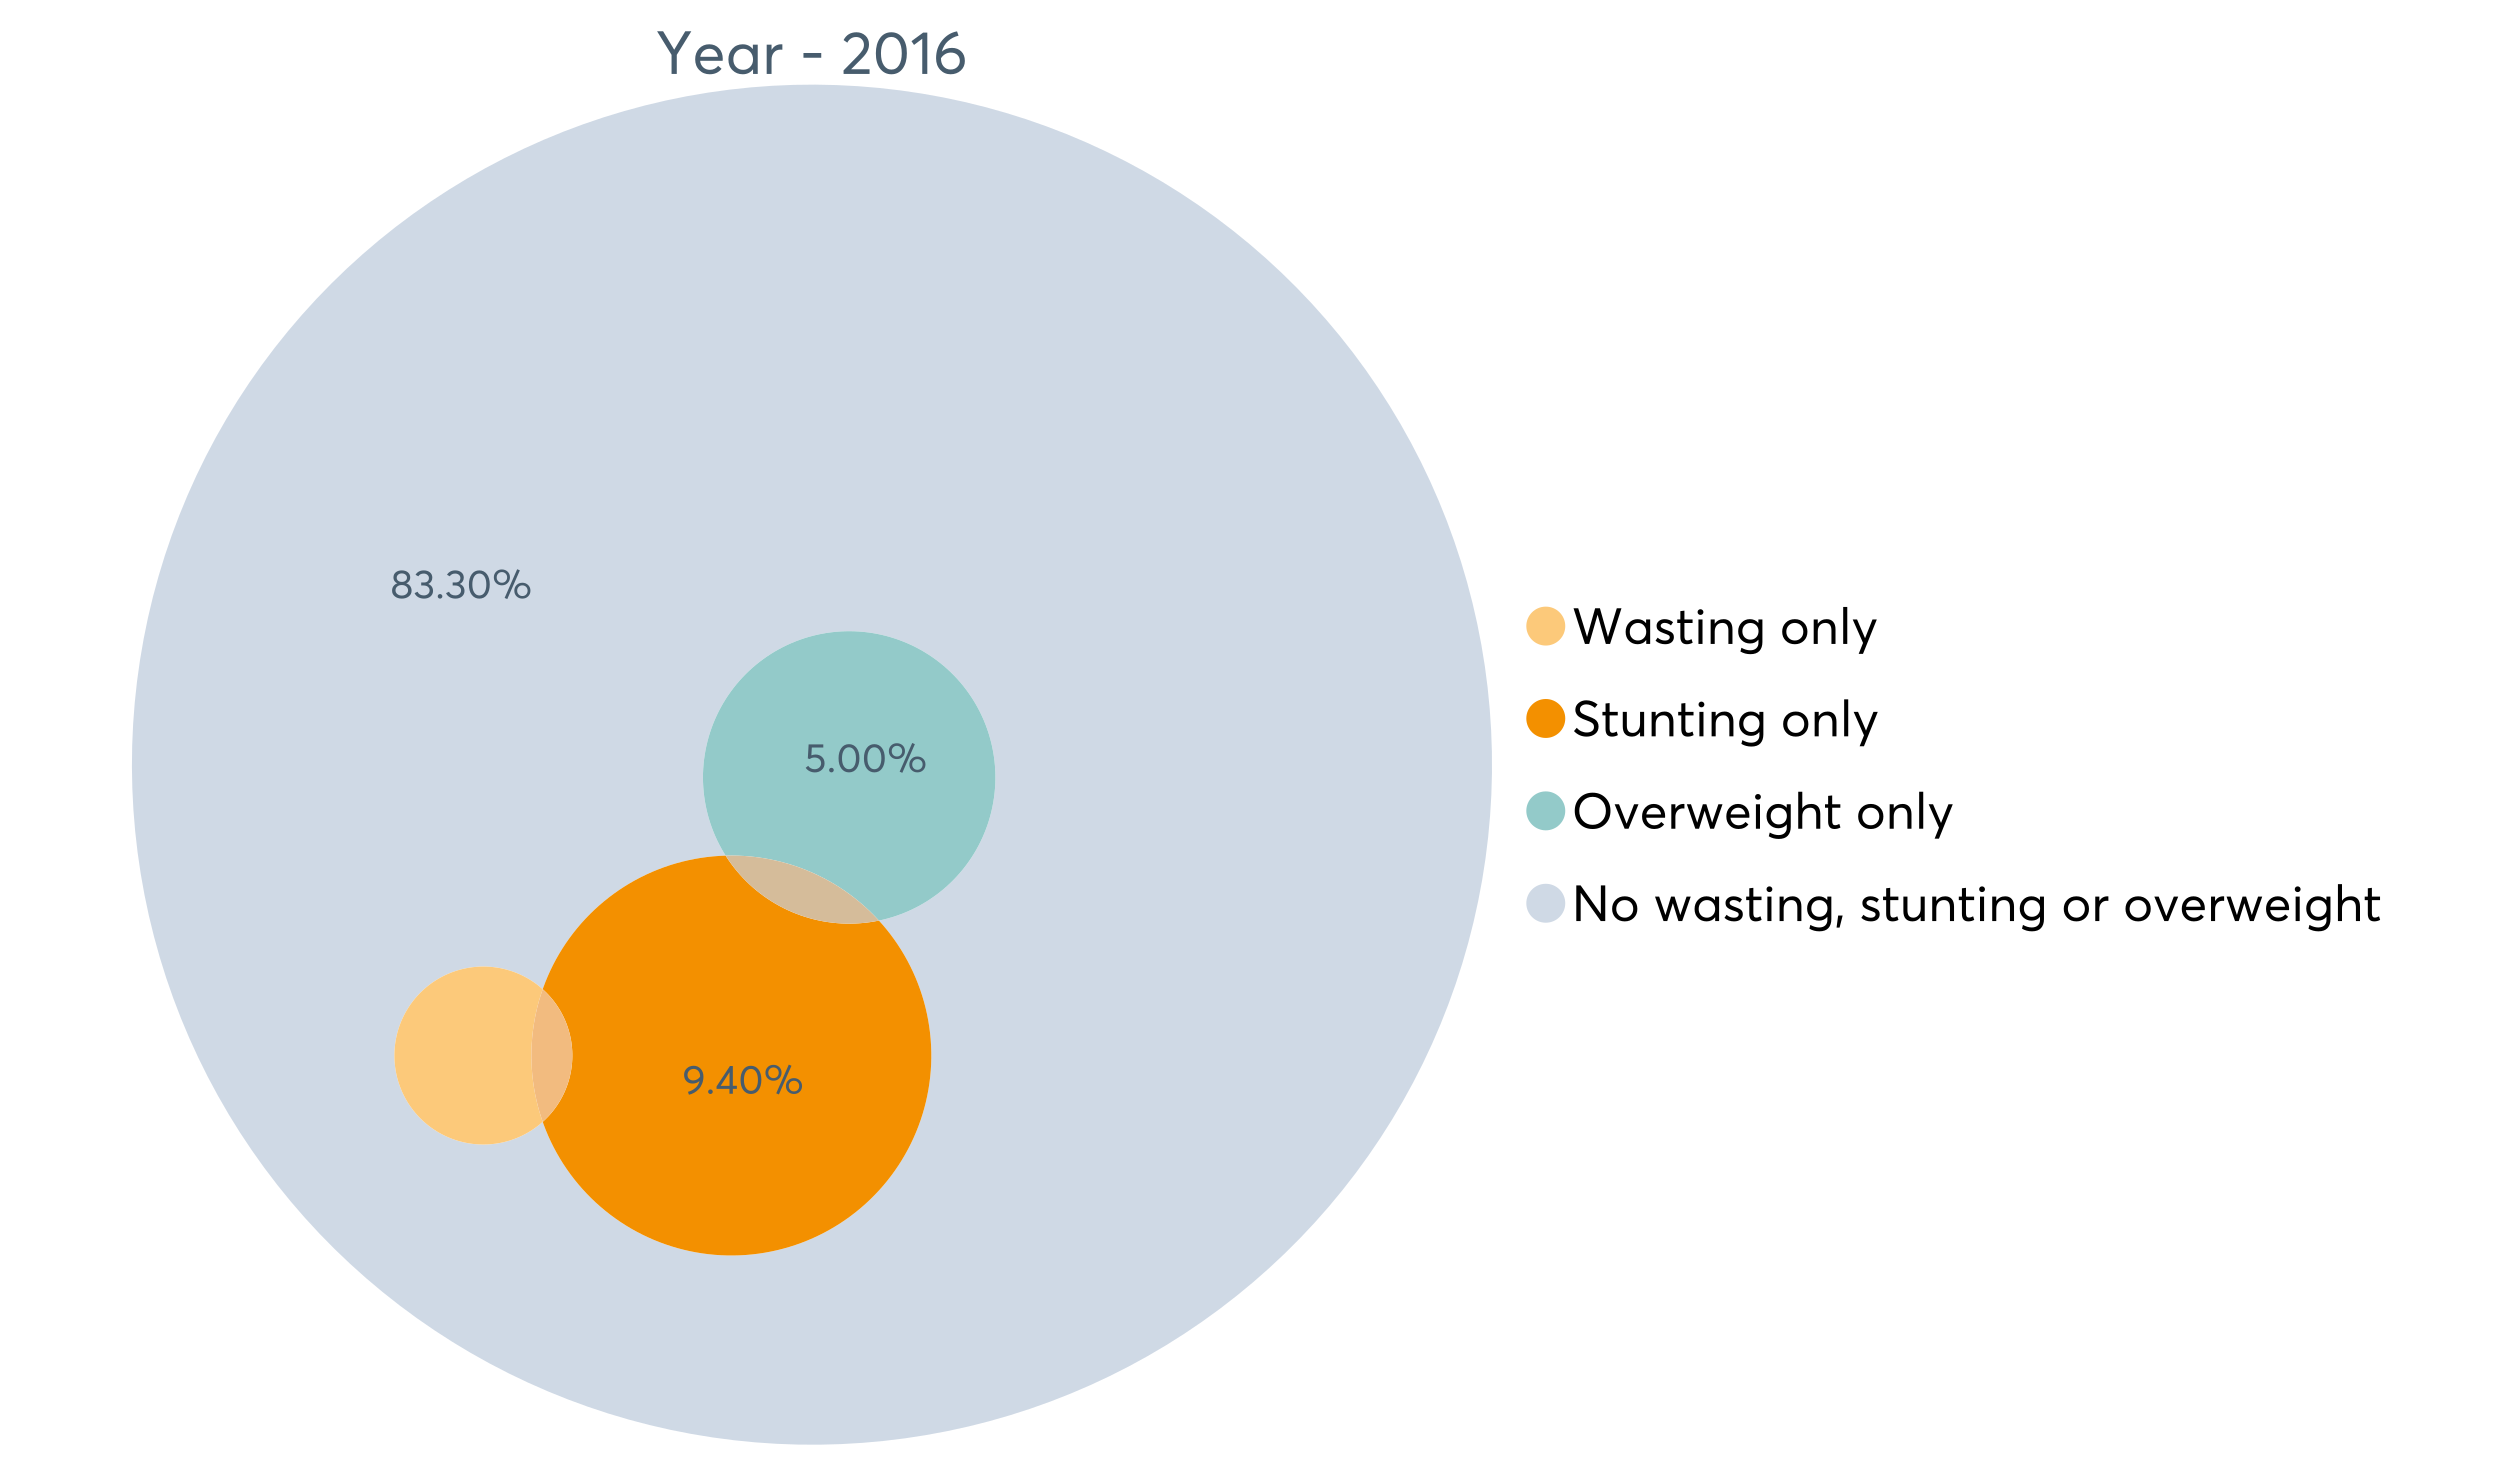 <?xml version="1.0" encoding="UTF-8"?>
<svg xmlns="http://www.w3.org/2000/svg" xmlns:xlink="http://www.w3.org/1999/xlink" width="1234.286pt" height="720pt" viewBox="0 0 1234.286 720" version="1.1">
<defs>
<g>
<symbol overflow="visible" id="glyph0-0">
<path style="stroke:none;" d="M 14.418 -21.062 L 17.414 -21.062 L 10.234 -9.406 L 10.234 0 L 7.652 0 L 7.652 -9.406 L 0.504 -21.062 L 3.473 -21.062 L 8.93 -11.984 L 8.988 -11.984 Z M 14.418 -21.062 "/>
</symbol>
<symbol overflow="visible" id="glyph0-1">
<path style="stroke:none;" d="M 15.012 -7.445 C 15.012 -7.285 15 -7.078 14.98 -6.824 L 14.953 -6.469 L 3.828 -6.469 C 3.98 -5.121 4.5 -4.039 5.383 -3.23 C 6.262 -2.418 7.355 -2.016 8.664 -2.016 C 10.34 -2.016 11.695 -2.668 12.727 -3.977 L 14.418 -2.523 C 13.012 -0.723 11.062 0.176 8.574 0.18 C 6.492 0.176 4.777 -0.508 3.426 -1.883 C 2.07 -3.254 1.395 -5.031 1.395 -7.211 C 1.395 -9.363 2.051 -11.137 3.367 -12.531 C 4.68 -13.926 6.328 -14.625 8.309 -14.625 C 10.305 -14.625 11.918 -13.949 13.156 -12.605 C 14.391 -11.258 15.012 -9.539 15.012 -7.445 Z M 11.242 -11.332 C 10.508 -12.043 9.566 -12.398 8.422 -12.402 C 7.273 -12.398 6.293 -12.047 5.473 -11.348 C 4.652 -10.641 4.133 -9.676 3.914 -8.453 L 12.637 -8.453 C 12.438 -9.66 11.973 -10.621 11.242 -11.332 Z M 11.242 -11.332 "/>
</symbol>
<symbol overflow="visible" id="glyph0-2">
<path style="stroke:none;" d="M 13.5 -14.449 L 15.902 -14.449 L 15.902 0 L 13.586 0 L 13.586 -2.285 L 13.559 -2.285 C 12.332 -0.645 10.648 0.176 8.516 0.18 C 6.473 0.176 4.781 -0.492 3.441 -1.836 C 2.094 -3.18 1.422 -4.941 1.426 -7.121 C 1.422 -9.254 2.09 -11.039 3.426 -12.473 C 4.758 -13.906 6.445 -14.625 8.484 -14.625 C 10.539 -14.625 12.199 -13.844 13.469 -12.281 L 13.5 -12.281 Z M 8.723 -2.016 C 10.062 -2.016 11.207 -2.492 12.16 -3.453 C 13.105 -4.41 13.582 -5.633 13.586 -7.117 C 13.582 -8.598 13.121 -9.848 12.207 -10.871 C 11.285 -11.887 10.133 -12.398 8.75 -12.402 C 7.363 -12.398 6.203 -11.91 5.266 -10.934 C 4.324 -9.953 3.855 -8.68 3.855 -7.121 C 3.855 -5.633 4.305 -4.41 5.203 -3.453 C 6.102 -2.492 7.273 -2.016 8.723 -2.016 Z M 8.723 -2.016 "/>
</symbol>
<symbol overflow="visible" id="glyph0-3">
<path style="stroke:none;" d="M 9.434 -14.625 C 9.73 -14.625 9.926 -14.613 10.027 -14.598 L 10.027 -11.926 C 9.59 -11.961 9.273 -11.98 9.078 -11.984 C 7.73 -11.98 6.664 -11.516 5.875 -10.59 C 5.082 -9.656 4.688 -8.453 4.688 -6.973 L 4.688 0 L 2.285 0 L 2.285 -14.449 L 4.688 -14.449 L 4.688 -11.895 L 4.719 -11.895 C 5.84 -13.715 7.414 -14.625 9.434 -14.625 Z M 9.434 -14.625 "/>
</symbol>
<symbol overflow="visible" id="glyph0-4">
<path style="stroke:none;" d=""/>
</symbol>
<symbol overflow="visible" id="glyph0-5">
<path style="stroke:none;" d="M 1.691 -7.98 L 1.691 -10.324 L 10.473 -10.324 L 10.473 -7.98 Z M 1.691 -7.98 "/>
</symbol>
<symbol overflow="visible" id="glyph0-6">
<path style="stroke:none;" d="M 4.953 -2.285 L 14.004 -2.285 L 14.004 0 L 1.188 0 L 1.156 -1.719 L 8.129 -8.84 C 9.152 -9.906 9.93 -10.855 10.457 -11.688 C 10.977 -12.516 11.238 -13.387 11.242 -14.301 C 11.238 -15.426 10.883 -16.359 10.176 -17.102 C 9.461 -17.84 8.543 -18.211 7.418 -18.215 C 5.457 -18.211 3.992 -17.281 3.027 -15.426 L 1.188 -16.703 C 2.488 -19.27 4.613 -20.555 7.566 -20.559 C 9.262 -20.555 10.715 -20.012 11.926 -18.926 C 13.129 -17.84 13.734 -16.387 13.734 -14.566 C 13.734 -13.398 13.465 -12.281 12.934 -11.215 C 12.395 -10.145 11.508 -8.977 10.266 -7.715 L 4.953 -2.344 Z M 4.953 -2.285 "/>
</symbol>
<symbol overflow="visible" id="glyph0-7">
<path style="stroke:none;" d="M 9.316 0.18 C 7.039 0.176 5.191 -0.734 3.781 -2.562 C 2.363 -4.391 1.656 -6.93 1.66 -10.176 C 1.656 -13.258 2.34 -15.758 3.707 -17.68 C 5.07 -19.594 6.941 -20.555 9.316 -20.559 C 11.59 -20.555 13.434 -19.641 14.848 -17.812 C 16.262 -15.984 16.969 -13.438 16.969 -10.176 C 16.969 -7.086 16.289 -4.59 14.938 -2.684 C 13.578 -0.777 11.707 0.176 9.316 0.18 Z M 9.316 -2.137 C 10.934 -2.133 12.191 -2.855 13.098 -4.301 C 13.996 -5.746 14.449 -7.703 14.449 -10.176 C 14.449 -12.727 13.977 -14.711 13.039 -16.125 C 12.094 -17.539 10.855 -18.246 9.316 -18.246 C 7.715 -18.246 6.457 -17.516 5.547 -16.062 C 4.637 -14.605 4.184 -12.645 4.184 -10.176 C 4.184 -7.641 4.652 -5.668 5.59 -4.258 C 6.527 -2.84 7.77 -2.133 9.316 -2.137 Z M 9.316 -2.137 "/>
</symbol>
<symbol overflow="visible" id="glyph0-8">
<path style="stroke:none;" d="M 5.934 0 L 5.934 -17.355 L 1.867 -14.301 L 0.621 -16.168 L 6.348 -20.383 L 8.426 -20.383 L 8.426 0 Z M 5.934 0 "/>
</symbol>
<symbol overflow="visible" id="glyph0-9">
<path style="stroke:none;" d="M 9.492 -12.844 C 11.352 -12.844 12.875 -12.266 14.062 -11.109 C 15.25 -9.953 15.844 -8.375 15.844 -6.379 C 15.844 -4.496 15.176 -2.934 13.84 -1.688 C 12.504 -0.445 10.828 0.176 8.812 0.18 C 6.754 0.176 5.043 -0.555 3.68 -2.016 C 2.312 -3.477 1.629 -5.363 1.633 -7.684 C 1.629 -11.199 2.648 -14.176 4.688 -16.613 C 6.723 -19.043 9.152 -20.508 11.984 -21.004 L 12.727 -18.867 C 10.75 -18.414 9.02 -17.523 7.535 -16.199 C 6.051 -14.871 5.031 -13.148 4.48 -11.035 L 4.508 -11.035 C 5.828 -12.238 7.492 -12.844 9.492 -12.844 Z M 8.781 -2.164 C 10.121 -2.16 11.219 -2.57 12.074 -3.395 C 12.922 -4.215 13.348 -5.219 13.352 -6.406 C 13.348 -7.648 12.945 -8.648 12.148 -9.402 C 11.344 -10.152 10.273 -10.527 8.93 -10.531 C 7.859 -10.527 6.902 -10.262 6.066 -9.73 C 5.223 -9.195 4.555 -8.531 4.062 -7.742 L 4.062 -7.535 C 4.059 -5.934 4.5 -4.637 5.383 -3.648 C 6.262 -2.656 7.395 -2.16 8.781 -2.164 Z M 8.781 -2.164 "/>
</symbol>
<symbol overflow="visible" id="glyph1-0">
<path style="stroke:none;" d="M 22.227 -17.613 L 24.531 -17.613 L 18.902 0 L 16.816 0 L 12.75 -14.438 L 12.727 -14.438 L 8.582 0 L 6.5 0 L 0.867 -17.613 L 3.176 -17.613 L 7.516 -3.547 L 7.566 -3.547 L 11.535 -17.613 L 13.891 -17.613 L 17.859 -3.496 L 17.887 -3.496 Z M 22.227 -17.613 "/>
</symbol>
<symbol overflow="visible" id="glyph1-1">
<path style="stroke:none;" d="M 11.285 -12.082 L 13.297 -12.082 L 13.297 0 L 11.359 0 L 11.359 -1.91 L 11.336 -1.91 C 10.309 -0.539 8.902 0.145 7.121 0.148 C 5.41 0.145 3.996 -0.414 2.875 -1.539 C 1.75 -2.66 1.188 -4.133 1.191 -5.953 C 1.188 -7.738 1.746 -9.23 2.863 -10.43 C 3.977 -11.629 5.387 -12.227 7.094 -12.23 C 8.812 -12.227 10.203 -11.574 11.262 -10.27 L 11.285 -10.27 Z M 7.293 -1.688 C 8.414 -1.688 9.371 -2.086 10.168 -2.891 C 10.957 -3.688 11.355 -4.711 11.359 -5.953 C 11.355 -7.191 10.973 -8.234 10.207 -9.09 C 9.438 -9.938 8.473 -10.363 7.316 -10.367 C 6.156 -10.363 5.184 -9.957 4.402 -9.141 C 3.613 -8.32 3.223 -7.258 3.227 -5.953 C 3.223 -4.711 3.598 -3.688 4.352 -2.891 C 5.102 -2.086 6.082 -1.688 7.293 -1.688 Z M 7.293 -1.688 "/>
</symbol>
<symbol overflow="visible" id="glyph1-2">
<path style="stroke:none;" d="M 5.605 0.148 C 3.734 0.145 2.156 -0.43 0.867 -1.586 L 1.91 -3.102 C 2.949 -2.137 4.18 -1.656 5.605 -1.66 C 6.297 -1.656 6.852 -1.816 7.266 -2.133 C 7.68 -2.445 7.887 -2.824 7.887 -3.273 C 7.887 -3.734 7.684 -4.086 7.277 -4.328 C 6.871 -4.566 6.164 -4.859 5.16 -5.211 C 5.09 -5.223 5.039 -5.238 5.012 -5.258 C 3.832 -5.668 2.938 -6.141 2.32 -6.672 C 1.699 -7.199 1.387 -7.969 1.391 -8.98 C 1.387 -9.902 1.762 -10.676 2.516 -11.297 C 3.266 -11.918 4.223 -12.227 5.383 -12.23 C 6.918 -12.227 8.297 -11.73 9.523 -10.742 L 8.484 -9.152 C 7.523 -9.98 6.457 -10.395 5.285 -10.395 C 4.801 -10.395 4.367 -10.262 3.992 -9.996 C 3.609 -9.73 3.422 -9.391 3.422 -8.98 C 3.422 -8.547 3.605 -8.199 3.98 -7.938 C 4.348 -7.668 4.926 -7.387 5.707 -7.094 C 5.836 -7.043 6.078 -6.953 6.434 -6.82 C 6.789 -6.688 7.023 -6.594 7.141 -6.547 C 7.254 -6.492 7.453 -6.406 7.738 -6.285 C 8.016 -6.16 8.207 -6.07 8.309 -6.016 C 8.406 -5.957 8.559 -5.863 8.766 -5.73 C 8.973 -5.598 9.113 -5.48 9.188 -5.383 C 9.262 -5.281 9.359 -5.148 9.488 -4.984 C 9.609 -4.816 9.699 -4.656 9.75 -4.5 C 9.797 -4.344 9.836 -4.16 9.871 -3.953 C 9.902 -3.746 9.918 -3.527 9.922 -3.301 C 9.918 -2.305 9.547 -1.484 8.805 -0.832 C 8.059 -0.18 6.992 0.145 5.605 0.148 Z M 5.605 0.148 "/>
</symbol>
<symbol overflow="visible" id="glyph1-3">
<path style="stroke:none;" d="M 5.332 0.148 C 3.23 0.145 2.18 -1.102 2.184 -3.598 L 2.184 -10.344 L 0.645 -10.344 L 0.645 -12.082 L 2.184 -12.082 L 2.184 -16.199 L 4.191 -16.422 L 4.191 -12.082 L 8.211 -12.082 L 8.211 -10.344 L 4.191 -10.344 L 4.191 -3.895 C 4.188 -3.148 4.301 -2.602 4.527 -2.258 C 4.75 -1.906 5.133 -1.734 5.68 -1.738 C 6.305 -1.734 6.984 -1.941 7.715 -2.355 L 8.262 -0.594 C 7.367 -0.098 6.391 0.145 5.332 0.148 Z M 5.332 0.148 "/>
</symbol>
<symbol overflow="visible" id="glyph1-4">
<path style="stroke:none;" d="M 3.102 -14.312 C 2.684 -14.309 2.34 -14.445 2.07 -14.723 C 1.793 -14.992 1.656 -15.328 1.66 -15.727 C 1.656 -16.121 1.793 -16.453 2.07 -16.73 C 2.34 -17 2.684 -17.137 3.102 -17.141 C 3.492 -17.137 3.832 -16.996 4.117 -16.719 C 4.395 -16.434 4.535 -16.105 4.539 -15.727 C 4.535 -15.328 4.395 -14.992 4.117 -14.723 C 3.832 -14.445 3.492 -14.309 3.102 -14.312 Z M 2.082 0 L 2.082 -12.082 L 4.094 -12.082 L 4.094 0 Z M 2.082 0 "/>
</symbol>
<symbol overflow="visible" id="glyph1-5">
<path style="stroke:none;" d="M 8.336 -12.23 C 9.672 -12.227 10.73 -11.801 11.508 -10.953 C 12.285 -10.098 12.672 -8.836 12.676 -7.168 L 12.676 0 L 10.668 0 L 10.668 -6.598 C 10.664 -9.109 9.68 -10.363 7.715 -10.367 C 6.555 -10.363 5.633 -9.98 4.945 -9.215 C 4.258 -8.445 3.914 -7.383 3.918 -6.027 L 3.918 0 L 1.91 0 L 1.91 -12.082 L 3.918 -12.082 L 3.918 -9.973 L 3.945 -9.973 C 5 -11.477 6.465 -12.227 8.336 -12.23 Z M 8.336 -12.23 "/>
</symbol>
<symbol overflow="visible" id="glyph1-6">
<path style="stroke:none;" d="M 11.09 -12.082 L 13.074 -12.082 L 13.074 -0.918 C 13.07 0.934 12.586 2.391 11.621 3.457 C 10.652 4.523 9.16 5.055 7.145 5.059 C 5.32 5.055 3.684 4.617 2.234 3.746 L 2.703 1.887 C 4.203 2.727 5.652 3.145 7.043 3.148 C 8.348 3.145 9.352 2.812 10.059 2.145 C 10.758 1.473 11.109 0.625 11.113 -0.398 L 11.113 -2.082 L 11.062 -2.082 C 10.055 -0.84 8.688 -0.223 6.969 -0.223 C 5.312 -0.223 3.926 -0.773 2.801 -1.883 C 1.676 -2.988 1.113 -4.43 1.117 -6.203 C 1.113 -7.918 1.664 -9.352 2.766 -10.504 C 3.863 -11.652 5.23 -12.227 6.871 -12.23 C 8.57 -12.227 9.961 -11.617 11.039 -10.395 L 11.09 -10.395 Z M 7.121 -2.109 C 8.324 -2.109 9.301 -2.5 10.047 -3.285 C 10.789 -4.07 11.16 -5.074 11.164 -6.301 C 11.16 -7.488 10.777 -8.461 10.008 -9.215 C 9.238 -9.965 8.273 -10.34 7.121 -10.344 C 5.973 -10.34 5.031 -9.957 4.289 -9.188 C 3.547 -8.418 3.176 -7.445 3.176 -6.277 C 3.176 -5.016 3.555 -4.008 4.316 -3.25 C 5.074 -2.488 6.008 -2.109 7.121 -2.109 Z M 7.121 -2.109 "/>
</symbol>
<symbol overflow="visible" id="glyph1-7">
<path style="stroke:none;" d=""/>
</symbol>
<symbol overflow="visible" id="glyph1-8">
<path style="stroke:none;" d="M 7.418 0.148 C 5.562 0.145 4.055 -0.438 2.898 -1.613 C 1.738 -2.785 1.16 -4.258 1.164 -6.027 C 1.16 -7.797 1.738 -9.273 2.898 -10.457 C 4.055 -11.637 5.562 -12.227 7.418 -12.23 C 9.203 -12.227 10.68 -11.648 11.855 -10.492 C 13.027 -9.332 13.617 -7.844 13.617 -6.027 C 13.617 -4.207 13.027 -2.723 11.855 -1.574 C 10.68 -0.426 9.203 0.145 7.418 0.148 Z M 7.418 -1.688 C 8.59 -1.688 9.578 -2.094 10.383 -2.914 C 11.184 -3.727 11.582 -4.766 11.586 -6.027 C 11.582 -7.297 11.188 -8.34 10.395 -9.152 C 9.598 -9.961 8.605 -10.363 7.418 -10.367 C 6.176 -10.363 5.16 -9.945 4.375 -9.113 C 3.59 -8.277 3.199 -7.25 3.199 -6.027 C 3.199 -4.801 3.59 -3.77 4.375 -2.938 C 5.16 -2.102 6.176 -1.688 7.418 -1.688 Z M 7.418 -1.688 "/>
</symbol>
<symbol overflow="visible" id="glyph1-9">
<path style="stroke:none;" d="M 2.082 0 L 2.082 -18.258 L 4.094 -18.258 L 4.094 0 Z M 2.082 0 "/>
</symbol>
<symbol overflow="visible" id="glyph1-10">
<path style="stroke:none;" d="M 10.344 -12.082 L 12.477 -12.082 L 5.656 4.91 L 3.523 4.91 L 5.68 -0.496 L 0.57 -12.082 L 2.73 -12.082 L 6.648 -2.879 L 6.699 -2.879 Z M 10.344 -12.082 "/>
</symbol>
<symbol overflow="visible" id="glyph1-11">
<path style="stroke:none;" d="M 7.344 0.148 C 4.875 0.145 2.793 -0.762 1.09 -2.578 L 2.48 -4.219 C 3.09 -3.453 3.836 -2.871 4.711 -2.48 C 5.586 -2.082 6.469 -1.887 7.367 -1.887 C 8.453 -1.887 9.328 -2.125 9.984 -2.605 C 10.637 -3.082 10.961 -3.742 10.965 -4.59 C 10.961 -5.051 10.883 -5.449 10.727 -5.781 C 10.566 -6.109 10.297 -6.402 9.922 -6.66 C 9.539 -6.914 9.172 -7.121 8.816 -7.277 C 8.461 -7.434 7.953 -7.637 7.293 -7.887 C 7.176 -7.934 7.086 -7.965 7.02 -7.988 C 6.371 -8.215 5.844 -8.418 5.441 -8.594 C 5.035 -8.766 4.574 -9.008 4.055 -9.324 C 3.531 -9.637 3.125 -9.957 2.84 -10.281 C 2.547 -10.602 2.293 -11.008 2.082 -11.496 C 1.863 -11.984 1.758 -12.523 1.762 -13.121 C 1.758 -14.426 2.277 -15.527 3.324 -16.422 C 4.363 -17.312 5.637 -17.766 7.145 -17.785 C 9.125 -17.781 10.988 -17.098 12.727 -15.727 L 11.41 -14.039 C 10.035 -15.195 8.613 -15.773 7.145 -15.777 C 6.281 -15.773 5.547 -15.547 4.938 -15.094 C 4.324 -14.637 4.02 -14.012 4.02 -13.223 C 4.02 -12.891 4.082 -12.59 4.215 -12.316 C 4.344 -12.043 4.492 -11.816 4.66 -11.645 C 4.824 -11.469 5.117 -11.277 5.531 -11.062 C 5.945 -10.848 6.27 -10.684 6.512 -10.578 C 6.746 -10.469 7.164 -10.301 7.766 -10.07 C 9.578 -9.371 10.777 -8.824 11.359 -8.434 C 12.598 -7.586 13.219 -6.379 13.223 -4.812 C 13.219 -3.254 12.645 -2.039 11.496 -1.164 C 10.348 -0.289 8.961 0.145 7.344 0.148 Z M 7.344 0.148 "/>
</symbol>
<symbol overflow="visible" id="glyph1-12">
<path style="stroke:none;" d="M 10.195 -12.082 L 12.203 -12.082 L 12.203 0 L 10.195 0 L 10.195 -2.008 L 10.172 -2.008 C 9.16 -0.57 7.836 0.145 6.203 0.148 C 4.762 0.145 3.645 -0.27 2.852 -1.102 C 2.055 -1.938 1.656 -3.199 1.66 -4.887 L 1.66 -12.082 L 3.672 -12.082 L 3.672 -5.457 C 3.668 -4.113 3.91 -3.152 4.402 -2.566 C 4.887 -1.98 5.629 -1.688 6.621 -1.688 C 7.613 -1.688 8.457 -2.094 9.152 -2.914 C 9.848 -3.727 10.195 -4.832 10.195 -6.227 Z M 10.195 -12.082 "/>
</symbol>
<symbol overflow="visible" id="glyph1-13">
<path style="stroke:none;" d="M 10.32 0.148 C 7.703 0.145 5.574 -0.699 3.93 -2.395 C 2.285 -4.086 1.465 -6.223 1.465 -8.805 C 1.465 -11.383 2.285 -13.523 3.93 -15.23 C 5.574 -16.93 7.703 -17.781 10.32 -17.785 C 12.828 -17.781 14.922 -16.953 16.594 -15.293 C 18.266 -13.629 19.102 -11.465 19.102 -8.805 C 19.102 -6.156 18.266 -4.004 16.594 -2.344 C 14.922 -0.684 12.828 0.145 10.32 0.148 Z M 10.32 -1.91 C 12.168 -1.91 13.719 -2.559 14.969 -3.855 C 16.215 -5.152 16.84 -6.801 16.844 -8.805 C 16.84 -10.82 16.215 -12.477 14.969 -13.777 C 13.719 -15.074 12.168 -15.727 10.32 -15.727 C 8.383 -15.727 6.797 -15.059 5.555 -13.73 C 4.312 -12.395 3.691 -10.754 3.695 -8.805 C 3.691 -6.852 4.312 -5.215 5.555 -3.895 C 6.797 -2.57 8.383 -1.91 10.32 -1.91 Z M 10.32 -1.91 "/>
</symbol>
<symbol overflow="visible" id="glyph1-14">
<path style="stroke:none;" d="M 10.195 -12.082 L 12.379 -12.082 L 7.465 0 L 5.531 0 L 0.594 -12.082 L 2.754 -12.082 L 6.473 -2.555 L 6.547 -2.555 Z M 10.195 -12.082 "/>
</symbol>
<symbol overflow="visible" id="glyph1-15">
<path style="stroke:none;" d="M 12.551 -6.227 C 12.551 -6.09 12.543 -5.918 12.527 -5.707 L 12.504 -5.406 L 3.199 -5.406 C 3.332 -4.281 3.766 -3.379 4.5 -2.703 C 5.234 -2.023 6.148 -1.688 7.242 -1.688 C 8.648 -1.688 9.781 -2.23 10.641 -3.324 L 12.055 -2.109 C 10.875 -0.605 9.246 0.145 7.168 0.148 C 5.426 0.145 3.992 -0.426 2.863 -1.574 C 1.727 -2.723 1.16 -4.207 1.164 -6.027 C 1.16 -7.828 1.711 -9.312 2.812 -10.48 C 3.914 -11.645 5.289 -12.227 6.945 -12.23 C 8.609 -12.227 9.961 -11.664 11 -10.543 C 12.031 -9.414 12.551 -7.977 12.551 -6.227 Z M 9.402 -9.477 C 8.789 -10.066 8.004 -10.363 7.043 -10.367 C 6.082 -10.363 5.258 -10.07 4.574 -9.488 C 3.887 -8.898 3.453 -8.094 3.273 -7.07 L 10.566 -7.07 C 10.398 -8.074 10.012 -8.875 9.402 -9.477 Z M 9.402 -9.477 "/>
</symbol>
<symbol overflow="visible" id="glyph1-16">
<path style="stroke:none;" d="M 7.887 -12.23 C 8.137 -12.227 8.301 -12.219 8.383 -12.203 L 8.383 -9.973 C 8.02 -10.004 7.754 -10.02 7.59 -10.02 C 6.461 -10.02 5.57 -9.629 4.91 -8.855 C 4.246 -8.074 3.914 -7.066 3.918 -5.828 L 3.918 0 L 1.91 0 L 1.91 -12.082 L 3.918 -12.082 L 3.918 -9.945 L 3.945 -9.945 C 4.883 -11.465 6.199 -12.227 7.887 -12.23 Z M 7.887 -12.23 "/>
</symbol>
<symbol overflow="visible" id="glyph1-17">
<path style="stroke:none;" d="M 16.297 -12.082 L 18.332 -12.082 L 14.141 0 L 12.254 0 L 9.523 -8.805 L 9.5 -8.805 L 6.746 0 L 4.91 0 L 0.719 -12.082 L 2.754 -12.082 L 5.828 -3.051 L 5.879 -3.051 L 8.633 -12.082 L 10.367 -12.082 L 13.172 -3.051 L 13.223 -3.051 Z M 16.297 -12.082 "/>
</symbol>
<symbol overflow="visible" id="glyph1-18">
<path style="stroke:none;" d="M 8.41 -12.23 C 9.777 -12.227 10.852 -11.812 11.633 -10.988 C 12.406 -10.16 12.797 -8.914 12.801 -7.242 L 12.801 0 L 10.789 0 L 10.789 -6.672 C 10.785 -9.133 9.805 -10.363 7.84 -10.367 C 6.629 -10.363 5.672 -9.984 4.973 -9.227 C 4.266 -8.465 3.914 -7.414 3.918 -6.078 L 3.918 0 L 1.91 0 L 1.91 -18.258 L 3.918 -18.258 L 3.918 -10.098 L 3.969 -10.098 C 4.973 -11.516 6.453 -12.227 8.41 -12.23 Z M 8.41 -12.23 "/>
</symbol>
<symbol overflow="visible" id="glyph1-19">
<path style="stroke:none;" d="M 14.363 -17.613 L 16.52 -17.613 L 16.52 0 L 14.312 0 L 4.441 -13.891 L 4.391 -13.891 L 4.391 0 L 2.234 0 L 2.234 -17.613 L 4.367 -17.613 L 14.312 -3.57 L 14.363 -3.57 Z M 14.363 -17.613 "/>
</symbol>
<symbol overflow="visible" id="glyph1-20">
<path style="stroke:none;" d="M 0.793 3.227 L 1.586 -2.73 L 3.797 -2.73 L 2.281 3.227 Z M 0.793 3.227 "/>
</symbol>
<symbol overflow="visible" id="glyph2-0">
<path style="stroke:none;" d="M 7.938 -7.418 C 8.719 -7.164 9.352 -6.719 9.832 -6.082 C 10.309 -5.441 10.547 -4.668 10.551 -3.77 C 10.547 -2.609 10.086 -1.672 9.172 -0.957 C 8.25 -0.238 7.102 0.117 5.723 0.121 C 4.324 0.117 3.176 -0.25 2.273 -0.984 C 1.367 -1.723 0.914 -2.648 0.918 -3.77 C 0.914 -4.668 1.152 -5.441 1.633 -6.082 C 2.109 -6.719 2.734 -7.164 3.512 -7.418 L 3.512 -7.438 C 3.004 -7.594 2.559 -7.941 2.172 -8.477 C 1.785 -9.004 1.594 -9.621 1.594 -10.332 C 1.594 -11.402 1.977 -12.254 2.75 -12.883 C 3.52 -13.504 4.512 -13.816 5.723 -13.82 C 6.957 -13.816 7.957 -13.496 8.723 -12.863 C 9.484 -12.223 9.867 -11.379 9.871 -10.332 C 9.867 -9.637 9.672 -9.023 9.281 -8.484 C 8.891 -7.945 8.441 -7.594 7.938 -7.438 Z M 5.723 -12.324 C 4.977 -12.32 4.371 -12.117 3.906 -11.707 C 3.441 -11.293 3.211 -10.793 3.211 -10.211 C 3.211 -9.582 3.441 -9.078 3.906 -8.703 C 4.371 -8.32 4.977 -8.133 5.723 -8.137 C 6.477 -8.133 7.09 -8.32 7.566 -8.703 C 8.035 -9.078 8.273 -9.582 8.277 -10.211 C 8.273 -10.82 8.031 -11.324 7.547 -11.727 C 7.062 -12.121 6.453 -12.32 5.723 -12.324 Z M 5.723 -1.395 C 6.641 -1.395 7.387 -1.641 7.957 -2.141 C 8.527 -2.637 8.812 -3.242 8.816 -3.949 C 8.812 -4.73 8.527 -5.363 7.957 -5.852 C 7.387 -6.336 6.641 -6.578 5.723 -6.582 C 4.789 -6.578 4.039 -6.336 3.469 -5.852 C 2.898 -5.363 2.613 -4.73 2.613 -3.949 C 2.613 -3.215 2.91 -2.605 3.508 -2.121 C 4.105 -1.637 4.844 -1.395 5.723 -1.395 Z M 5.723 -1.395 "/>
</symbol>
<symbol overflow="visible" id="glyph2-1">
<path style="stroke:none;" d="M 7.34 -7.102 C 8.07 -6.82 8.641 -6.379 9.055 -5.781 C 9.461 -5.184 9.668 -4.48 9.672 -3.668 C 9.668 -2.551 9.25 -1.641 8.414 -0.938 C 7.578 -0.234 6.52 0.117 5.246 0.121 C 4.113 0.117 3.141 -0.125 2.324 -0.617 C 1.504 -1.105 0.914 -1.766 0.559 -2.594 L 2.016 -3.27 C 2.559 -2.059 3.602 -1.453 5.145 -1.457 C 5.941 -1.453 6.613 -1.684 7.16 -2.145 C 7.703 -2.602 7.973 -3.195 7.977 -3.93 C 7.973 -4.617 7.715 -5.195 7.199 -5.664 C 6.68 -6.129 5.934 -6.363 4.965 -6.363 L 3.828 -6.363 L 3.828 -7.84 L 5.164 -7.84 C 5.984 -7.84 6.605 -8.043 7.02 -8.457 C 7.434 -8.863 7.641 -9.383 7.641 -10.012 C 7.641 -10.672 7.395 -11.211 6.902 -11.625 C 6.41 -12.039 5.797 -12.246 5.066 -12.246 C 3.879 -12.246 2.988 -11.801 2.395 -10.91 L 1.039 -11.648 C 1.406 -12.312 1.941 -12.84 2.641 -13.23 C 3.34 -13.621 4.16 -13.816 5.105 -13.82 C 6.312 -13.816 7.316 -13.492 8.117 -12.852 C 8.91 -12.203 9.309 -11.332 9.312 -10.23 C 9.309 -9.551 9.137 -8.934 8.793 -8.387 C 8.445 -7.832 7.961 -7.41 7.34 -7.121 Z M 7.34 -7.102 "/>
</symbol>
<symbol overflow="visible" id="glyph2-2">
<path style="stroke:none;" d="M 2.414 0.121 C 2.078 0.117 1.801 0.012 1.586 -0.207 C 1.363 -0.426 1.254 -0.691 1.258 -0.996 C 1.254 -1.316 1.363 -1.586 1.586 -1.805 C 1.801 -2.023 2.078 -2.133 2.414 -2.133 C 2.719 -2.133 2.984 -2.023 3.211 -1.805 C 3.438 -1.586 3.551 -1.316 3.551 -0.996 C 3.551 -0.691 3.438 -0.426 3.211 -0.207 C 2.984 0.012 2.719 0.117 2.414 0.121 Z M 2.414 0.121 "/>
</symbol>
<symbol overflow="visible" id="glyph2-3">
<path style="stroke:none;" d="M 6.262 0.121 C 4.73 0.117 3.492 -0.496 2.543 -1.723 C 1.59 -2.953 1.113 -4.656 1.117 -6.84 C 1.113 -8.91 1.57 -10.594 2.492 -11.887 C 3.406 -13.172 4.664 -13.816 6.262 -13.82 C 7.789 -13.816 9.027 -13.203 9.98 -11.977 C 10.93 -10.746 11.406 -9.031 11.41 -6.84 C 11.406 -4.762 10.953 -3.086 10.043 -1.805 C 9.129 -0.523 7.867 0.117 6.262 0.121 Z M 6.262 -1.438 C 7.352 -1.434 8.199 -1.918 8.805 -2.891 C 9.41 -3.859 9.715 -5.176 9.715 -6.84 C 9.715 -8.551 9.398 -9.887 8.766 -10.84 C 8.133 -11.789 7.297 -12.262 6.262 -12.266 C 5.184 -12.262 4.34 -11.773 3.73 -10.801 C 3.117 -9.82 2.812 -8.5 2.812 -6.84 C 2.812 -5.137 3.125 -3.812 3.758 -2.863 C 4.387 -1.91 5.223 -1.434 6.262 -1.438 Z M 6.262 -1.438 "/>
</symbol>
<symbol overflow="visible" id="glyph2-4">
<path style="stroke:none;" d="M 7.539 0.34 L 6.223 -0.219 L 12.426 -14.398 L 13.742 -13.82 Z M 4.867 -6.441 C 3.746 -6.438 2.805 -6.805 2.043 -7.539 C 1.277 -8.27 0.895 -9.219 0.898 -10.391 C 0.895 -11.477 1.266 -12.398 2.004 -13.152 C 2.742 -13.902 3.695 -14.277 4.867 -14.281 C 5.98 -14.277 6.926 -13.918 7.699 -13.203 C 8.469 -12.48 8.852 -11.543 8.855 -10.391 C 8.852 -9.281 8.48 -8.348 7.738 -7.586 C 6.992 -6.82 6.035 -6.438 4.867 -6.441 Z M 4.887 -7.719 C 5.645 -7.715 6.262 -7.973 6.742 -8.484 C 7.219 -8.996 7.457 -9.625 7.461 -10.371 C 7.457 -11.141 7.207 -11.766 6.711 -12.254 C 6.211 -12.738 5.605 -12.984 4.887 -12.984 C 4.129 -12.984 3.508 -12.734 3.031 -12.234 C 2.547 -11.734 2.309 -11.113 2.312 -10.371 C 2.309 -9.586 2.555 -8.945 3.051 -8.457 C 3.539 -7.961 4.152 -7.715 4.887 -7.719 Z M 14.977 0.121 C 13.859 0.117 12.918 -0.246 12.156 -0.977 C 11.387 -1.707 11.004 -2.652 11.008 -3.809 C 11.004 -4.898 11.375 -5.82 12.125 -6.582 C 12.867 -7.336 13.82 -7.715 14.977 -7.719 C 16.094 -7.715 17.035 -7.352 17.809 -6.621 C 18.578 -5.887 18.965 -4.949 18.969 -3.809 C 18.965 -2.703 18.598 -1.77 17.859 -1.016 C 17.121 -0.258 16.16 0.117 14.977 0.121 Z M 14.977 -1.156 C 15.75 -1.152 16.375 -1.406 16.852 -1.914 C 17.328 -2.418 17.566 -3.043 17.57 -3.789 C 17.566 -4.57 17.316 -5.203 16.82 -5.691 C 16.32 -6.176 15.707 -6.422 14.977 -6.422 C 14.219 -6.422 13.602 -6.168 13.133 -5.664 C 12.656 -5.156 12.422 -4.531 12.426 -3.789 C 12.422 -3.016 12.668 -2.383 13.164 -1.895 C 13.652 -1.398 14.258 -1.152 14.977 -1.156 Z M 14.977 -1.156 "/>
</symbol>
<symbol overflow="visible" id="glyph2-5">
<path style="stroke:none;" d="M 5.684 -13.82 C 7.051 -13.816 8.191 -13.316 9.113 -12.324 C 10.027 -11.324 10.488 -10.031 10.492 -8.438 C 10.488 -7.238 10.281 -6.105 9.871 -5.043 C 9.457 -3.977 8.91 -3.078 8.234 -2.344 C 7.555 -1.605 6.797 -0.992 5.953 -0.508 C 5.109 -0.023 4.234 0.305 3.332 0.48 L 2.852 -0.957 C 4.207 -1.301 5.398 -1.91 6.43 -2.781 C 7.457 -3.652 8.168 -4.801 8.555 -6.223 L 8.516 -6.242 C 7.594 -5.43 6.457 -5.027 5.105 -5.027 C 3.891 -5.027 2.895 -5.418 2.113 -6.203 C 1.328 -6.984 0.938 -8.027 0.938 -9.336 C 0.938 -10.609 1.387 -11.676 2.293 -12.535 C 3.191 -13.387 4.324 -13.816 5.684 -13.82 Z M 5.465 -6.582 C 6.152 -6.578 6.801 -6.75 7.406 -7.098 C 8.012 -7.441 8.492 -7.902 8.855 -8.477 L 8.855 -8.574 C 8.852 -9.676 8.559 -10.566 7.969 -11.246 C 7.375 -11.922 6.617 -12.262 5.703 -12.266 C 4.797 -12.262 4.059 -11.977 3.488 -11.406 C 2.914 -10.832 2.629 -10.141 2.633 -9.336 C 2.629 -8.508 2.891 -7.844 3.41 -7.34 C 3.926 -6.832 4.609 -6.578 5.465 -6.582 Z M 5.465 -6.582 "/>
</symbol>
<symbol overflow="visible" id="glyph2-6">
<path style="stroke:none;" d="M 6.98 0 L 6.98 -2.414 L 0.617 -2.414 L 0.617 -3.609 L 7.238 -13.703 L 8.656 -13.703 L 8.656 -3.93 L 10.648 -3.93 L 10.648 -2.414 L 8.656 -2.414 L 8.656 0 Z M 2.633 -3.891 L 7.02 -3.891 L 7.02 -10.648 Z M 2.633 -3.891 "/>
</symbol>
<symbol overflow="visible" id="glyph2-7">
<path style="stroke:none;" d="M 5.684 -8.695 C 6.945 -8.695 7.996 -8.297 8.844 -7.508 C 9.688 -6.715 10.113 -5.656 10.113 -4.328 C 10.113 -3.023 9.652 -1.953 8.734 -1.117 C 7.816 -0.277 6.688 0.141 5.344 0.141 C 4.398 0.141 3.523 -0.062 2.723 -0.469 C 1.914 -0.875 1.273 -1.434 0.797 -2.152 L 2.055 -3.113 C 2.371 -2.59 2.805 -2.18 3.359 -1.883 C 3.906 -1.582 4.531 -1.434 5.227 -1.438 C 6.117 -1.434 6.871 -1.711 7.488 -2.262 C 8.105 -2.812 8.414 -3.508 8.418 -4.348 C 8.414 -5.238 8.105 -5.938 7.488 -6.449 C 6.871 -6.961 6.121 -7.219 5.246 -7.219 C 4.207 -7.219 3.402 -6.965 2.832 -6.461 L 1.855 -6.762 L 2.254 -13.703 L 9.492 -13.703 L 9.492 -12.145 L 3.828 -12.145 L 3.609 -8.297 C 4.367 -8.562 5.059 -8.695 5.684 -8.695 Z M 5.684 -8.695 "/>
</symbol>
</g>
</defs>
<g id="surface8731">
<g style="fill:rgb(27.843%,36.078%,42.745%);fill-opacity:1;">
  <use xlink:href="#glyph0-0" x="323.906" y="36.488"/>
  <use xlink:href="#glyph0-1" x="341.825" y="36.488"/>
  <use xlink:href="#glyph0-2" x="358.201" y="36.488"/>
  <use xlink:href="#glyph0-3" x="376.238" y="36.488"/>
  <use xlink:href="#glyph0-4" x="386.829" y="36.488"/>
  <use xlink:href="#glyph0-5" x="394.988" y="36.488"/>
  <use xlink:href="#glyph0-4" x="407.151" y="36.488"/>
  <use xlink:href="#glyph0-6" x="415.309" y="36.488"/>
  <use xlink:href="#glyph0-7" x="430.766" y="36.488"/>
  <use xlink:href="#glyph0-8" x="449.396" y="36.488"/>
  <use xlink:href="#glyph0-9" x="460.521" y="36.488"/>
</g>
<path style=" stroke:none;fill-rule:nonzero;fill:rgb(98.824%,78.824%,47.843%);fill-opacity:1;" d="M 772.793 309.113 C 772.793 314.422 768.488 318.727 763.18 318.727 C 757.867 318.727 753.562 314.422 753.562 309.113 C 753.562 303.805 757.867 299.5 763.18 299.5 C 768.488 299.5 772.793 303.805 772.793 309.113 "/>
<g style="fill:rgb(0%,0%,0%);fill-opacity:1;">
  <use xlink:href="#glyph1-0" x="776.012" y="317.918"/>
  <use xlink:href="#glyph1-1" x="801.413" y="317.918"/>
  <use xlink:href="#glyph1-2" x="816.494" y="317.918"/>
  <use xlink:href="#glyph1-3" x="827.434" y="317.918"/>
  <use xlink:href="#glyph1-4" x="836.463" y="317.918"/>
  <use xlink:href="#glyph1-5" x="842.664" y="317.918"/>
  <use xlink:href="#glyph1-6" x="857.051" y="317.918"/>
  <use xlink:href="#glyph1-7" x="871.91" y="317.918"/>
  <use xlink:href="#glyph1-8" x="878.732" y="317.918"/>
  <use xlink:href="#glyph1-5" x="893.54" y="317.918"/>
  <use xlink:href="#glyph1-9" x="907.928" y="317.918"/>
  <use xlink:href="#glyph1-10" x="914.129" y="317.918"/>
</g>
<path style=" stroke:none;fill-rule:nonzero;fill:rgb(95.294%,56.471%,0%);fill-opacity:1;" d="M 772.793 354.727 C 772.793 360.035 768.488 364.34 763.18 364.34 C 757.867 364.34 753.562 360.035 753.562 354.727 C 753.562 349.414 757.867 345.109 763.18 345.109 C 768.488 345.109 772.793 349.414 772.793 354.727 "/>
<g style="fill:rgb(0%,0%,0%);fill-opacity:1;">
  <use xlink:href="#glyph1-11" x="776.012" y="363.531"/>
  <use xlink:href="#glyph1-3" x="790.498" y="363.531"/>
  <use xlink:href="#glyph1-12" x="799.527" y="363.531"/>
  <use xlink:href="#glyph1-5" x="813.518" y="363.531"/>
  <use xlink:href="#glyph1-3" x="827.905" y="363.531"/>
  <use xlink:href="#glyph1-4" x="836.934" y="363.531"/>
  <use xlink:href="#glyph1-5" x="843.136" y="363.531"/>
  <use xlink:href="#glyph1-6" x="857.523" y="363.531"/>
  <use xlink:href="#glyph1-7" x="872.381" y="363.531"/>
  <use xlink:href="#glyph1-8" x="879.203" y="363.531"/>
  <use xlink:href="#glyph1-5" x="894.012" y="363.531"/>
  <use xlink:href="#glyph1-9" x="908.399" y="363.531"/>
  <use xlink:href="#glyph1-10" x="914.6" y="363.531"/>
</g>
<path style=" stroke:none;fill-rule:nonzero;fill:rgb(57.647%,79.216%,78.824%);fill-opacity:1;" d="M 772.793 400.336 C 772.793 405.648 768.488 409.953 763.18 409.953 C 757.867 409.953 753.562 405.648 753.562 400.336 C 753.562 395.027 757.867 390.723 763.18 390.723 C 768.488 390.723 772.793 395.027 772.793 400.336 "/>
<g style="fill:rgb(0%,0%,0%);fill-opacity:1;">
  <use xlink:href="#glyph1-13" x="776.012" y="409.145"/>
  <use xlink:href="#glyph1-14" x="796.576" y="409.145"/>
  <use xlink:href="#glyph1-15" x="809.549" y="409.145"/>
  <use xlink:href="#glyph1-16" x="823.241" y="409.145"/>
  <use xlink:href="#glyph1-17" x="832.097" y="409.145"/>
  <use xlink:href="#glyph1-15" x="851.148" y="409.145"/>
  <use xlink:href="#glyph1-4" x="864.84" y="409.145"/>
  <use xlink:href="#glyph1-6" x="871.042" y="409.145"/>
  <use xlink:href="#glyph1-18" x="885.9" y="409.145"/>
  <use xlink:href="#glyph1-3" x="900.387" y="409.145"/>
  <use xlink:href="#glyph1-7" x="909.416" y="409.145"/>
  <use xlink:href="#glyph1-8" x="916.238" y="409.145"/>
  <use xlink:href="#glyph1-5" x="931.046" y="409.145"/>
  <use xlink:href="#glyph1-9" x="945.434" y="409.145"/>
  <use xlink:href="#glyph1-10" x="951.635" y="409.145"/>
</g>
<path style=" stroke:none;fill-rule:nonzero;fill:rgb(81.176%,85.098%,89.804%);fill-opacity:1;" d="M 772.793 445.949 C 772.793 451.258 768.488 455.562 763.18 455.562 C 757.867 455.562 753.562 451.258 753.562 445.949 C 753.562 440.641 757.867 436.336 763.18 436.336 C 768.488 436.336 772.793 440.641 772.793 445.949 "/>
<g style="fill:rgb(0%,0%,0%);fill-opacity:1;">
  <use xlink:href="#glyph1-19" x="776.012" y="454.754"/>
  <use xlink:href="#glyph1-8" x="794.765" y="454.754"/>
  <use xlink:href="#glyph1-7" x="809.574" y="454.754"/>
  <use xlink:href="#glyph1-17" x="816.395" y="454.754"/>
  <use xlink:href="#glyph1-1" x="835.446" y="454.754"/>
  <use xlink:href="#glyph1-2" x="850.528" y="454.754"/>
  <use xlink:href="#glyph1-3" x="861.467" y="454.754"/>
  <use xlink:href="#glyph1-4" x="870.496" y="454.754"/>
  <use xlink:href="#glyph1-5" x="876.697" y="454.754"/>
  <use xlink:href="#glyph1-6" x="891.085" y="454.754"/>
  <use xlink:href="#glyph1-20" x="905.943" y="454.754"/>
  <use xlink:href="#glyph1-7" x="911.276" y="454.754"/>
  <use xlink:href="#glyph1-2" x="918.098" y="454.754"/>
  <use xlink:href="#glyph1-3" x="929.037" y="454.754"/>
  <use xlink:href="#glyph1-12" x="938.066" y="454.754"/>
  <use xlink:href="#glyph1-5" x="952.057" y="454.754"/>
  <use xlink:href="#glyph1-3" x="966.444" y="454.754"/>
  <use xlink:href="#glyph1-4" x="975.473" y="454.754"/>
  <use xlink:href="#glyph1-5" x="981.675" y="454.754"/>
  <use xlink:href="#glyph1-6" x="996.062" y="454.754"/>
  <use xlink:href="#glyph1-7" x="1010.92" y="454.754"/>
  <use xlink:href="#glyph1-8" x="1017.742" y="454.754"/>
  <use xlink:href="#glyph1-16" x="1032.551" y="454.754"/>
  <use xlink:href="#glyph1-7" x="1041.406" y="454.754"/>
  <use xlink:href="#glyph1-8" x="1048.228" y="454.754"/>
  <use xlink:href="#glyph1-14" x="1063.037" y="454.754"/>
  <use xlink:href="#glyph1-15" x="1076.01" y="454.754"/>
  <use xlink:href="#glyph1-16" x="1089.703" y="454.754"/>
  <use xlink:href="#glyph1-17" x="1098.558" y="454.754"/>
  <use xlink:href="#glyph1-15" x="1117.609" y="454.754"/>
  <use xlink:href="#glyph1-4" x="1131.302" y="454.754"/>
  <use xlink:href="#glyph1-6" x="1137.503" y="454.754"/>
  <use xlink:href="#glyph1-18" x="1152.362" y="454.754"/>
  <use xlink:href="#glyph1-3" x="1166.848" y="454.754"/>
</g>
<path style=" stroke:none;fill-rule:nonzero;fill:rgb(81.176%,85.098%,89.804%);fill-opacity:1;" d="M 415.223 712.977 L 425.805 712.359 L 436.359 711.406 L 446.883 710.117 L 457.359 708.5 L 467.781 706.551 L 478.133 704.277 L 488.41 701.676 L 498.598 698.75 L 508.691 695.504 L 518.676 691.941 L 528.543 688.066 L 538.281 683.883 L 547.883 679.391 L 557.34 674.602 L 566.641 669.512 L 575.773 664.133 L 584.734 658.469 L 593.512 652.527 L 602.098 646.309 L 610.48 639.82 L 618.656 633.074 L 626.617 626.07 L 634.348 618.82 L 641.852 611.332 L 649.109 603.605 L 656.125 595.656 L 662.883 587.492 L 669.379 579.117 L 675.609 570.539 L 681.566 561.77 L 687.242 552.816 L 692.633 543.691 L 697.734 534.398 L 702.535 524.945 L 707.039 515.352 L 711.238 505.617 L 715.129 495.754 L 718.703 485.777 L 721.961 475.688 L 724.898 465.504 L 727.516 455.23 L 729.805 444.879 L 731.77 434.465 L 733.398 423.988 L 734.703 413.469 L 735.668 402.914 L 736.305 392.332 L 736.605 381.734 L 736.57 371.133 L 736.199 360.539 L 735.496 349.961 L 734.461 339.414 L 733.09 328.902 L 731.391 318.438 L 729.359 308.035 L 727 297.699 L 724.316 287.441 L 721.312 277.277 L 717.988 267.211 L 714.348 257.258 L 710.395 247.422 L 706.133 237.715 L 701.566 228.148 L 696.699 218.73 L 691.539 209.469 L 686.09 200.379 L 680.355 191.461 L 674.344 182.73 L 668.055 174.195 L 661.504 165.863 L 654.691 157.742 L 647.629 149.84 L 640.316 142.16 L 632.766 134.719 L 624.984 127.52 L 616.98 120.57 L 608.762 113.875 L 600.336 107.445 L 591.711 101.285 L 582.895 95.398 L 573.898 89.793 L 564.727 84.473 L 555.395 79.445 L 545.906 74.719 L 536.273 70.289 L 526.508 66.168 L 516.617 62.359 L 506.609 58.859 L 496.496 55.684 L 486.289 52.824 L 475.996 50.289 L 465.629 48.082 L 455.195 46.203 L 444.707 44.652 L 434.176 43.434 L 423.613 42.551 L 413.027 42 L 402.43 41.781 L 391.828 41.898 L 381.238 42.352 L 370.668 43.141 L 360.125 44.262 L 349.625 45.715 L 339.176 47.496 L 328.789 49.609 L 318.473 52.047 L 308.238 54.812 L 298.098 57.898 L 288.059 61.301 L 278.129 65.02 L 268.324 69.051 L 258.652 73.391 L 249.125 78.031 L 239.742 82.969 L 230.527 88.203 L 221.477 93.727 L 212.605 99.531 L 203.926 105.613 L 195.438 111.965 L 187.156 118.582 L 179.09 125.461 L 171.242 132.586 L 163.625 139.957 L 156.242 147.566 L 149.105 155.402 L 142.219 163.461 L 135.59 171.734 L 129.223 180.211 L 123.133 188.887 L 117.312 197.746 L 111.781 206.789 L 106.535 216 L 101.582 225.371 L 96.926 234.898 L 92.574 244.562 L 88.531 254.363 L 84.801 264.285 L 81.383 274.316 L 78.281 284.457 L 75.504 294.688 L 73.051 305 L 70.926 315.383 L 69.129 325.832 L 67.66 336.328 L 66.527 346.867 L 65.727 357.438 L 65.258 368.031 L 65.125 378.629 L 65.328 389.227 L 65.863 399.816 L 66.734 410.379 L 67.938 420.91 L 69.473 431.402 L 71.34 441.836 L 73.531 452.207 L 76.055 462.504 L 78.898 472.715 L 82.062 482.832 L 85.547 492.844 L 89.344 502.742 L 93.453 512.512 L 97.867 522.152 L 102.582 531.645 L 107.598 540.984 L 112.902 550.16 L 118.496 559.168 L 124.371 567.988 L 130.52 576.625 L 136.941 585.059 L 143.625 593.289 L 150.562 601.301 L 157.75 609.094 L 165.184 616.652 L 172.848 623.973 L 180.742 631.051 L 188.855 637.871 L 197.18 644.434 L 205.707 650.734 L 214.43 656.758 L 223.336 662.504 L 232.422 667.969 L 241.672 673.141 L 251.086 678.02 L 260.645 682.598 L 270.348 686.871 L 280.176 690.84 L 290.129 694.492 L 300.188 697.832 L 310.352 700.852 L 320.602 703.547 L 330.934 705.918 L 341.336 707.965 L 351.797 709.68 L 362.305 711.062 L 372.855 712.113 L 383.43 712.832 L 394.023 713.215 L 404.625 713.266 Z M 359.066 619.844 L 355.949 619.73 L 352.84 619.52 L 349.738 619.211 L 346.648 618.805 L 343.57 618.297 L 340.512 617.699 L 337.473 617 L 334.461 616.207 L 331.473 615.32 L 328.512 614.336 L 325.586 613.262 L 322.695 612.098 L 319.844 610.84 L 317.031 609.492 L 314.266 608.059 L 311.543 606.539 L 308.871 604.93 L 306.254 603.242 L 303.688 601.469 L 301.18 599.617 L 298.73 597.688 L 296.348 595.68 L 294.023 593.602 L 291.77 591.449 L 289.586 589.223 L 287.473 586.934 L 285.43 584.578 L 283.465 582.156 L 281.578 579.676 L 279.77 577.137 L 278.043 574.543 L 276.398 571.895 L 274.836 569.195 L 273.363 566.449 L 271.977 563.656 L 270.676 560.824 L 269.469 557.949 L 268.352 555.039 L 267.945 553.863 L 267.141 554.57 L 266.07 555.453 L 264.977 556.301 L 263.852 557.117 L 262.703 557.895 L 261.531 558.633 L 260.336 559.34 L 259.117 560.004 L 257.879 560.633 L 256.625 561.219 L 255.352 561.766 L 254.059 562.273 L 252.754 562.738 L 251.43 563.164 L 250.098 563.547 L 248.754 563.887 L 247.398 564.184 L 246.035 564.441 L 244.664 564.652 L 243.289 564.82 L 241.906 564.945 L 240.52 565.027 L 239.133 565.062 L 237.746 565.059 L 236.359 565.008 L 234.977 564.914 L 233.598 564.777 L 232.223 564.594 L 230.852 564.371 L 229.492 564.102 L 228.141 563.793 L 226.797 563.438 L 225.469 563.043 L 224.152 562.605 L 222.852 562.129 L 221.562 561.609 L 220.293 561.051 L 219.043 560.453 L 217.812 559.812 L 216.602 559.137 L 215.41 558.422 L 214.246 557.668 L 213.105 556.883 L 211.988 556.059 L 210.898 555.199 L 209.84 554.305 L 208.805 553.379 L 207.801 552.422 L 206.828 551.434 L 205.891 550.414 L 204.98 549.363 L 204.105 548.289 L 203.266 547.184 L 202.461 546.055 L 201.691 544.898 L 200.961 543.719 L 200.266 542.52 L 199.609 541.297 L 198.992 540.055 L 198.414 538.793 L 197.879 537.516 L 197.383 536.219 L 196.926 534.91 L 196.512 533.586 L 196.141 532.25 L 195.809 530.902 L 195.523 529.547 L 195.277 528.18 L 195.078 526.809 L 194.918 525.43 L 194.805 524.047 L 194.734 522.66 L 194.707 521.273 L 194.727 519.887 L 194.789 518.5 L 194.891 517.117 L 195.039 515.738 L 195.234 514.367 L 195.469 513 L 195.746 511.641 L 196.066 510.289 L 196.43 508.953 L 196.836 507.625 L 197.285 506.312 L 197.773 505.012 L 198.301 503.73 L 198.871 502.465 L 199.48 501.219 L 200.129 499.992 L 200.812 498.789 L 201.539 497.605 L 202.301 496.445 L 203.098 495.309 L 203.93 494.199 L 204.797 493.117 L 205.699 492.062 L 206.633 491.039 L 207.598 490.043 L 208.594 489.078 L 209.621 488.145 L 210.676 487.246 L 211.762 486.379 L 212.871 485.547 L 214.008 484.754 L 215.168 483.992 L 216.352 483.27 L 217.559 482.586 L 218.785 481.941 L 220.035 481.332 L 221.301 480.766 L 222.582 480.238 L 223.883 479.75 L 225.195 479.305 L 226.523 478.902 L 227.859 478.539 L 229.211 478.219 L 230.57 477.945 L 231.938 477.711 L 233.312 477.52 L 234.691 477.375 L 236.074 477.27 L 237.461 477.211 L 238.848 477.195 L 240.234 477.223 L 241.621 477.297 L 243 477.414 L 244.379 477.57 L 245.75 477.773 L 247.117 478.02 L 248.473 478.309 L 249.82 478.641 L 251.156 479.016 L 252.48 479.43 L 253.789 479.887 L 255.082 480.387 L 256.363 480.926 L 257.621 481.508 L 258.863 482.125 L 260.086 482.781 L 261.285 483.477 L 262.461 484.211 L 263.617 484.98 L 264.746 485.789 L 265.848 486.629 L 266.922 487.508 L 267.941 488.391 L 268.133 487.828 L 269.23 484.91 L 270.418 482.031 L 271.699 479.188 L 273.066 476.387 L 274.523 473.629 L 276.066 470.922 L 277.695 468.262 L 279.406 465.656 L 281.195 463.105 L 283.07 460.613 L 285.02 458.18 L 287.043 455.812 L 289.141 453.508 L 291.312 451.27 L 293.555 449.102 L 295.859 447.008 L 298.234 444.984 L 300.668 443.039 L 303.164 441.168 L 305.715 439.383 L 308.324 437.676 L 310.984 436.051 L 313.695 434.512 L 316.453 433.059 L 319.258 431.695 L 322.102 430.418 L 324.984 429.234 L 327.902 428.141 L 330.855 427.137 L 333.84 426.23 L 336.848 425.418 L 339.883 424.703 L 342.938 424.082 L 346.008 423.555 L 349.098 423.129 L 352.195 422.801 L 355.305 422.566 L 358.266 422.441 L 357.332 420.941 L 356.191 418.969 L 355.113 416.957 L 354.098 414.918 L 353.148 412.844 L 352.266 410.746 L 351.449 408.617 L 350.703 406.465 L 350.02 404.289 L 349.41 402.094 L 348.867 399.879 L 348.395 397.648 L 347.996 395.406 L 347.664 393.148 L 347.406 390.887 L 347.219 388.613 L 347.102 386.336 L 347.059 384.059 L 347.086 381.777 L 347.188 379.5 L 347.359 377.23 L 347.605 374.961 L 347.922 372.707 L 348.305 370.457 L 348.762 368.227 L 349.293 366.008 L 349.887 363.809 L 350.555 361.629 L 351.289 359.473 L 352.094 357.34 L 352.961 355.23 L 353.898 353.152 L 354.898 351.105 L 355.965 349.09 L 357.09 347.109 L 358.281 345.164 L 359.531 343.258 L 360.844 341.395 L 362.211 339.57 L 363.637 337.793 L 365.117 336.059 L 366.652 334.375 L 368.238 332.738 L 369.875 331.152 L 371.562 329.621 L 373.297 328.145 L 375.078 326.719 L 376.902 325.355 L 378.77 324.047 L 380.68 322.797 L 382.625 321.609 L 384.605 320.484 L 386.621 319.422 L 388.672 318.426 L 390.75 317.492 L 392.859 316.625 L 394.992 315.828 L 397.152 315.094 L 399.332 314.43 L 401.535 313.836 L 403.75 313.312 L 405.984 312.859 L 408.23 312.477 L 410.488 312.164 L 412.758 311.922 L 415.031 311.754 L 417.309 311.656 L 419.586 311.629 L 421.863 311.676 L 424.141 311.793 L 426.414 311.984 L 428.676 312.246 L 430.93 312.578 L 433.176 312.984 L 435.402 313.457 L 437.617 314.004 L 439.812 314.617 L 441.988 315.301 L 444.137 316.055 L 446.266 316.875 L 448.363 317.758 L 450.438 318.711 L 452.477 319.727 L 454.484 320.809 L 456.453 321.953 L 458.391 323.156 L 460.285 324.422 L 462.141 325.75 L 463.953 327.133 L 465.719 328.57 L 467.441 330.066 L 469.113 331.613 L 470.734 333.215 L 472.309 334.863 L 473.828 336.562 L 475.293 338.309 L 476.699 340.102 L 478.051 341.938 L 479.344 343.812 L 480.578 345.73 L 481.75 347.684 L 482.859 349.676 L 483.906 351.703 L 484.887 353.758 L 485.805 355.844 L 486.652 357.961 L 487.438 360.102 L 488.152 362.266 L 488.797 364.453 L 489.375 366.656 L 489.883 368.879 L 490.316 371.117 L 490.684 373.367 L 490.977 375.625 L 491.203 377.895 L 491.352 380.168 L 491.434 382.445 L 491.441 384.727 L 491.375 387.004 L 491.238 389.277 L 491.031 391.551 L 490.75 393.812 L 490.398 396.062 L 489.977 398.305 L 489.484 400.527 L 488.922 402.738 L 488.293 404.926 L 487.59 407.098 L 486.82 409.242 L 485.984 411.363 L 485.082 413.457 L 484.113 415.52 L 483.082 417.551 L 481.984 419.551 L 480.824 421.512 L 479.605 423.438 L 478.324 425.32 L 476.984 427.168 L 475.59 428.969 L 474.137 430.723 L 472.625 432.434 L 471.066 434.094 L 469.453 435.703 L 467.789 437.262 L 466.078 438.77 L 464.32 440.219 L 462.52 441.613 L 460.672 442.949 L 458.785 444.23 L 456.859 445.445 L 454.895 446.602 L 452.895 447.695 L 450.859 448.727 L 448.797 449.691 L 446.703 450.594 L 444.582 451.426 L 442.434 452.191 L 440.266 452.891 L 438.074 453.52 L 435.863 454.078 L 433.934 454.504 L 435.719 456.5 L 437.719 458.887 L 439.648 461.336 L 441.496 463.848 L 443.266 466.414 L 444.949 469.035 L 446.555 471.711 L 448.07 474.434 L 449.5 477.203 L 450.844 480.016 L 452.098 482.871 L 453.258 485.762 L 454.332 488.691 L 455.309 491.648 L 456.191 494.641 L 456.98 497.656 L 457.672 500.695 L 458.27 503.754 L 458.77 506.832 L 459.172 509.922 L 459.48 513.023 L 459.684 516.133 L 459.793 519.25 L 459.805 522.367 L 459.715 525.484 L 459.531 528.594 L 459.246 531.699 L 458.863 534.793 L 458.383 537.871 L 457.805 540.938 L 457.133 543.98 L 456.363 547 L 455.5 549.996 L 454.539 552.961 L 453.488 555.895 L 452.344 558.797 L 451.109 561.66 L 449.785 564.48 L 448.375 567.258 L 446.875 569.992 L 445.289 572.676 L 443.621 575.309 L 441.867 577.887 L 440.035 580.41 L 438.125 582.871 L 436.137 585.273 L 434.074 587.613 L 431.941 589.883 L 429.734 592.086 L 427.461 594.219 L 425.121 596.277 L 422.715 598.262 L 420.25 600.168 L 417.727 601.996 L 415.145 603.746 L 412.512 605.41 L 409.824 606.992 L 407.09 608.488 L 404.309 609.898 L 401.484 611.219 L 398.621 612.449 L 395.719 613.586 L 392.785 614.637 L 389.816 615.59 L 386.82 616.449 L 383.797 617.215 L 380.754 617.883 L 377.688 618.457 L 374.609 618.934 L 371.516 619.309 L 368.41 619.59 L 365.297 619.773 L 362.184 619.855 Z M 359.066 619.844 "/>
<path style=" stroke:none;fill-rule:nonzero;fill:rgb(98.824%,78.824%,47.843%);fill-opacity:1;" d="M 240.52 565.027 L 241.906 564.945 L 243.289 564.82 L 244.664 564.652 L 246.035 564.441 L 247.398 564.184 L 248.754 563.887 L 250.098 563.547 L 251.43 563.164 L 252.754 562.738 L 254.059 562.273 L 255.352 561.766 L 256.625 561.219 L 257.879 560.633 L 259.117 560.004 L 260.336 559.34 L 261.531 558.633 L 262.703 557.895 L 263.852 557.117 L 264.977 556.301 L 266.07 555.453 L 267.141 554.57 L 267.945 553.863 L 267.328 552.098 L 266.398 549.121 L 265.562 546.117 L 264.82 543.09 L 264.176 540.039 L 263.625 536.973 L 263.176 533.887 L 262.82 530.789 L 262.566 527.684 L 262.406 524.57 L 262.348 521.453 L 262.387 518.336 L 262.523 515.223 L 262.762 512.113 L 263.094 509.016 L 263.523 505.93 L 264.055 502.855 L 264.68 499.801 L 265.398 496.77 L 266.215 493.762 L 267.129 490.781 L 267.941 488.391 L 266.922 487.508 L 265.848 486.629 L 264.746 485.789 L 263.617 484.98 L 262.461 484.211 L 261.285 483.477 L 260.086 482.781 L 258.863 482.125 L 257.621 481.508 L 256.363 480.926 L 255.082 480.387 L 253.789 479.887 L 252.48 479.43 L 251.156 479.016 L 249.82 478.641 L 248.473 478.309 L 247.117 478.02 L 245.75 477.773 L 244.379 477.57 L 243 477.414 L 241.621 477.297 L 240.234 477.223 L 238.848 477.195 L 237.461 477.211 L 236.074 477.27 L 234.691 477.375 L 233.312 477.52 L 231.938 477.711 L 230.57 477.945 L 229.211 478.219 L 227.859 478.539 L 226.523 478.902 L 225.195 479.305 L 223.883 479.75 L 222.582 480.238 L 221.301 480.766 L 220.035 481.332 L 218.785 481.941 L 217.559 482.586 L 216.352 483.27 L 215.168 483.992 L 214.008 484.754 L 212.871 485.547 L 211.762 486.379 L 210.676 487.246 L 209.621 488.145 L 208.594 489.078 L 207.598 490.043 L 206.633 491.039 L 205.699 492.062 L 204.797 493.117 L 203.93 494.199 L 203.098 495.309 L 202.301 496.445 L 201.539 497.605 L 200.812 498.789 L 200.129 499.992 L 199.48 501.219 L 198.871 502.465 L 198.301 503.73 L 197.773 505.012 L 197.285 506.312 L 196.836 507.625 L 196.43 508.953 L 196.066 510.289 L 195.746 511.641 L 195.469 513 L 195.234 514.367 L 195.039 515.738 L 194.891 517.117 L 194.789 518.5 L 194.727 519.887 L 194.707 521.273 L 194.734 522.66 L 194.805 524.047 L 194.918 525.43 L 195.078 526.809 L 195.277 528.18 L 195.523 529.547 L 195.809 530.902 L 196.141 532.25 L 196.512 533.586 L 196.926 534.91 L 197.383 536.219 L 197.879 537.516 L 198.414 538.793 L 198.992 540.055 L 199.609 541.297 L 200.266 542.52 L 200.961 543.719 L 201.691 544.898 L 202.461 546.055 L 203.266 547.184 L 204.105 548.289 L 204.98 549.363 L 205.891 550.414 L 206.828 551.434 L 207.801 552.422 L 208.805 553.379 L 209.84 554.305 L 210.898 555.199 L 211.988 556.059 L 213.105 556.883 L 214.246 557.668 L 215.41 558.422 L 216.602 559.137 L 217.812 559.812 L 219.043 560.453 L 220.293 561.051 L 221.562 561.609 L 222.852 562.129 L 224.152 562.605 L 225.469 563.043 L 226.797 563.438 L 228.141 563.793 L 229.492 564.102 L 230.852 564.371 L 232.223 564.594 L 233.598 564.777 L 234.977 564.914 L 236.359 565.008 L 237.746 565.059 L 239.133 565.062 Z M 240.52 565.027 "/>
<path style=" stroke:none;fill-rule:nonzero;fill:rgb(95.294%,56.471%,0%);fill-opacity:1;" d="M 365.297 619.773 L 368.41 619.59 L 371.516 619.309 L 374.609 618.934 L 377.688 618.457 L 380.754 617.883 L 383.797 617.215 L 386.82 616.449 L 389.816 615.59 L 392.785 614.637 L 395.719 613.586 L 398.621 612.449 L 401.484 611.219 L 404.309 609.898 L 407.09 608.488 L 409.824 606.992 L 412.512 605.41 L 415.145 603.746 L 417.727 601.996 L 420.25 600.168 L 422.715 598.262 L 425.121 596.277 L 427.461 594.219 L 429.734 592.086 L 431.941 589.883 L 434.074 587.613 L 436.137 585.273 L 438.125 582.871 L 440.035 580.41 L 441.867 577.887 L 443.621 575.309 L 445.289 572.676 L 446.875 569.992 L 448.375 567.258 L 449.785 564.48 L 451.109 561.66 L 452.344 558.797 L 453.488 555.895 L 454.539 552.961 L 455.5 549.996 L 456.363 547 L 457.133 543.98 L 457.805 540.938 L 458.383 537.871 L 458.863 534.793 L 459.246 531.699 L 459.531 528.594 L 459.715 525.484 L 459.805 522.367 L 459.793 519.25 L 459.684 516.133 L 459.48 513.023 L 459.172 509.922 L 458.77 506.832 L 458.27 503.754 L 457.672 500.695 L 456.98 497.656 L 456.191 494.641 L 455.309 491.648 L 454.332 488.691 L 453.258 485.762 L 452.098 482.871 L 450.844 480.016 L 449.5 477.203 L 448.07 474.434 L 446.555 471.711 L 444.949 469.035 L 443.266 466.414 L 441.496 463.848 L 439.648 461.336 L 437.719 458.887 L 435.719 456.5 L 433.934 454.504 L 433.637 454.566 L 431.398 454.984 L 429.145 455.336 L 426.883 455.609 L 424.613 455.816 L 422.336 455.949 L 420.059 456.012 L 417.777 456 L 415.5 455.918 L 413.227 455.762 L 410.957 455.535 L 408.699 455.238 L 406.449 454.871 L 404.215 454.43 L 401.992 453.922 L 399.789 453.34 L 397.602 452.691 L 395.438 451.973 L 393.301 451.188 L 391.184 450.336 L 389.102 449.418 L 387.043 448.434 L 385.02 447.383 L 383.031 446.27 L 381.078 445.098 L 379.164 443.859 L 377.285 442.566 L 375.453 441.211 L 373.664 439.801 L 371.918 438.332 L 370.223 436.812 L 368.574 435.238 L 366.977 433.613 L 365.43 431.938 L 363.938 430.215 L 362.5 428.445 L 361.121 426.629 L 359.797 424.773 L 358.535 422.875 L 358.266 422.441 L 355.305 422.566 L 352.195 422.801 L 349.098 423.129 L 346.008 423.555 L 342.938 424.082 L 339.883 424.703 L 336.848 425.418 L 333.84 426.23 L 330.855 427.137 L 327.902 428.141 L 324.984 429.234 L 322.102 430.418 L 319.258 431.695 L 316.453 433.059 L 313.695 434.512 L 310.984 436.051 L 308.324 437.676 L 305.715 439.383 L 303.164 441.168 L 300.668 443.039 L 298.234 444.984 L 295.859 447.008 L 293.555 449.102 L 291.312 451.27 L 289.141 453.508 L 287.043 455.812 L 285.02 458.18 L 283.07 460.613 L 281.195 463.105 L 279.406 465.656 L 277.695 468.262 L 276.066 470.922 L 274.523 473.629 L 273.066 476.387 L 271.699 479.188 L 270.418 482.031 L 269.23 484.91 L 268.133 487.828 L 267.941 488.391 L 267.969 488.414 L 268.988 489.359 L 269.977 490.332 L 270.934 491.336 L 271.855 492.371 L 272.75 493.434 L 273.605 494.523 L 274.43 495.641 L 275.215 496.781 L 275.965 497.949 L 276.68 499.141 L 277.355 500.352 L 277.992 501.582 L 278.59 502.836 L 279.145 504.105 L 279.664 505.391 L 280.141 506.695 L 280.574 508.012 L 280.969 509.344 L 281.32 510.684 L 281.629 512.035 L 281.895 513.398 L 282.117 514.766 L 282.297 516.145 L 282.43 517.523 L 282.523 518.906 L 282.57 520.293 L 282.574 521.68 L 282.535 523.066 L 282.453 524.453 L 282.328 525.832 L 282.156 527.211 L 281.941 528.582 L 281.688 529.945 L 281.387 531.297 L 281.043 532.645 L 280.66 533.977 L 280.234 535.297 L 279.766 536.602 L 279.258 537.891 L 278.707 539.164 L 278.117 540.422 L 277.488 541.656 L 276.82 542.875 L 276.117 544.066 L 275.375 545.238 L 274.594 546.387 L 273.781 547.508 L 272.93 548.605 L 272.043 549.676 L 271.125 550.715 L 270.176 551.727 L 269.195 552.707 L 268.184 553.652 L 267.945 553.863 L 268.352 555.039 L 269.469 557.949 L 270.676 560.824 L 271.977 563.656 L 273.363 566.449 L 274.836 569.195 L 276.398 571.895 L 278.043 574.543 L 279.77 577.137 L 281.578 579.676 L 283.465 582.156 L 285.43 584.578 L 287.473 586.934 L 289.586 589.223 L 291.77 591.449 L 294.023 593.602 L 296.348 595.68 L 298.73 597.688 L 301.18 599.617 L 303.688 601.469 L 306.254 603.242 L 308.871 604.93 L 311.543 606.539 L 314.266 608.059 L 317.031 609.492 L 319.844 610.84 L 322.695 612.098 L 325.586 613.262 L 328.512 614.336 L 331.473 615.32 L 334.461 616.207 L 337.473 617 L 340.512 617.699 L 343.57 618.297 L 346.648 618.805 L 349.738 619.211 L 352.84 619.52 L 355.949 619.73 L 359.066 619.844 L 362.184 619.855 Z M 365.297 619.773 "/>
<path style=" stroke:none;fill-rule:nonzero;fill:rgb(57.647%,79.216%,78.824%);fill-opacity:1;" d="M 435.863 454.078 L 438.074 453.52 L 440.266 452.891 L 442.434 452.191 L 444.582 451.426 L 446.703 450.594 L 448.797 449.691 L 450.859 448.727 L 452.895 447.695 L 454.895 446.602 L 456.859 445.445 L 458.785 444.23 L 460.672 442.949 L 462.52 441.613 L 464.32 440.219 L 466.078 438.77 L 467.789 437.262 L 469.453 435.703 L 471.066 434.094 L 472.625 432.434 L 474.137 430.723 L 475.59 428.969 L 476.984 427.168 L 478.324 425.32 L 479.605 423.438 L 480.824 421.512 L 481.984 419.551 L 483.082 417.551 L 484.113 415.52 L 485.082 413.457 L 485.984 411.363 L 486.82 409.242 L 487.59 407.098 L 488.293 404.926 L 488.922 402.738 L 489.484 400.527 L 489.977 398.305 L 490.398 396.062 L 490.75 393.812 L 491.031 391.551 L 491.238 389.277 L 491.375 387.004 L 491.441 384.727 L 491.434 382.445 L 491.352 380.168 L 491.203 377.895 L 490.977 375.625 L 490.684 373.367 L 490.316 371.117 L 489.883 368.879 L 489.375 366.656 L 488.797 364.453 L 488.152 362.266 L 487.438 360.102 L 486.652 357.961 L 485.805 355.844 L 484.887 353.758 L 483.906 351.703 L 482.859 349.676 L 481.75 347.684 L 480.578 345.73 L 479.344 343.812 L 478.051 341.938 L 476.699 340.102 L 475.293 338.309 L 473.828 336.562 L 472.309 334.863 L 470.734 333.215 L 469.113 331.613 L 467.441 330.066 L 465.719 328.57 L 463.953 327.133 L 462.141 325.75 L 460.285 324.422 L 458.391 323.156 L 456.453 321.953 L 454.484 320.809 L 452.477 319.727 L 450.438 318.711 L 448.363 317.758 L 446.266 316.875 L 444.137 316.055 L 441.988 315.301 L 439.812 314.617 L 437.617 314.004 L 435.402 313.457 L 433.176 312.984 L 430.93 312.578 L 428.676 312.246 L 426.414 311.984 L 424.141 311.793 L 421.863 311.676 L 419.586 311.629 L 417.309 311.656 L 415.031 311.754 L 412.758 311.922 L 410.488 312.164 L 408.23 312.477 L 405.984 312.859 L 403.75 313.312 L 401.535 313.836 L 399.332 314.43 L 397.152 315.094 L 394.992 315.828 L 392.859 316.625 L 390.75 317.492 L 388.672 318.426 L 386.621 319.422 L 384.605 320.484 L 382.625 321.609 L 380.68 322.797 L 378.77 324.047 L 376.902 325.355 L 375.078 326.719 L 373.297 328.145 L 371.562 329.621 L 369.875 331.152 L 368.238 332.738 L 366.652 334.375 L 365.117 336.059 L 363.637 337.793 L 362.211 339.57 L 360.844 341.395 L 359.531 343.258 L 358.281 345.164 L 357.09 347.109 L 355.965 349.09 L 354.898 351.105 L 353.898 353.152 L 352.961 355.23 L 352.094 357.34 L 351.289 359.473 L 350.555 361.629 L 349.887 363.809 L 349.293 366.008 L 348.762 368.227 L 348.305 370.457 L 347.922 372.707 L 347.605 374.961 L 347.359 377.23 L 347.188 379.5 L 347.086 381.777 L 347.059 384.059 L 347.102 386.336 L 347.219 388.613 L 347.406 390.887 L 347.664 393.148 L 347.996 395.406 L 348.395 397.648 L 348.867 399.879 L 349.41 402.094 L 350.02 404.289 L 350.703 406.465 L 351.449 408.617 L 352.266 410.746 L 353.148 412.844 L 354.098 414.918 L 355.113 416.957 L 356.191 418.969 L 357.332 420.941 L 358.266 422.441 L 358.418 422.434 L 361.535 422.398 L 364.652 422.465 L 367.766 422.625 L 370.871 422.887 L 373.969 423.242 L 377.051 423.699 L 380.121 424.254 L 383.168 424.902 L 386.195 425.648 L 389.199 426.488 L 392.172 427.422 L 395.113 428.449 L 398.023 429.57 L 400.895 430.781 L 403.727 432.086 L 406.516 433.477 L 409.262 434.953 L 411.957 436.516 L 414.605 438.164 L 417.195 439.898 L 419.734 441.707 L 422.211 443.602 L 424.629 445.57 L 426.98 447.613 L 429.27 449.73 L 431.488 451.918 L 433.641 454.176 L 433.934 454.504 Z M 435.863 454.078 "/>
<path style=" stroke:none;fill-rule:nonzero;fill:rgb(94.902%,73.333%,49.804%);fill-opacity:1;" d="M 268.184 553.652 L 269.195 552.707 L 270.176 551.727 L 271.125 550.715 L 272.043 549.676 L 272.93 548.605 L 273.781 547.508 L 274.594 546.387 L 275.375 545.238 L 276.117 544.066 L 276.82 542.875 L 277.488 541.656 L 278.117 540.422 L 278.707 539.164 L 279.258 537.891 L 279.766 536.602 L 280.234 535.297 L 280.66 533.977 L 281.043 532.645 L 281.387 531.297 L 281.688 529.945 L 281.941 528.582 L 282.156 527.211 L 282.328 525.832 L 282.453 524.453 L 282.535 523.066 L 282.574 521.68 L 282.57 520.293 L 282.523 518.906 L 282.43 517.523 L 282.297 516.145 L 282.117 514.766 L 281.895 513.398 L 281.629 512.035 L 281.32 510.684 L 280.969 509.344 L 280.574 508.012 L 280.141 506.695 L 279.664 505.391 L 279.145 504.105 L 278.59 502.836 L 277.992 501.582 L 277.355 500.352 L 276.68 499.141 L 275.965 497.949 L 275.215 496.781 L 274.43 495.641 L 273.605 494.523 L 272.75 493.434 L 271.855 492.371 L 270.934 491.336 L 269.977 490.332 L 268.988 489.359 L 267.969 488.414 L 267.941 488.391 L 267.129 490.781 L 266.215 493.762 L 265.398 496.77 L 264.68 499.801 L 264.055 502.855 L 263.523 505.93 L 263.094 509.016 L 262.762 512.113 L 262.523 515.223 L 262.387 518.336 L 262.348 521.453 L 262.406 524.57 L 262.566 527.684 L 262.82 530.789 L 263.176 533.887 L 263.625 536.973 L 264.176 540.039 L 264.82 543.09 L 265.562 546.117 L 266.398 549.121 L 267.328 552.098 L 267.945 553.863 Z M 268.184 553.652 "/>
<path style=" stroke:none;fill-rule:nonzero;fill:rgb(83.529%,73.725%,60.392%);fill-opacity:1;" d="M 422.336 455.949 L 424.613 455.816 L 426.883 455.609 L 429.145 455.336 L 431.398 454.984 L 433.637 454.566 L 433.934 454.504 L 433.641 454.176 L 431.488 451.918 L 429.27 449.73 L 426.98 447.613 L 424.629 445.57 L 422.211 443.602 L 419.734 441.707 L 417.195 439.898 L 414.605 438.164 L 411.957 436.516 L 409.262 434.953 L 406.516 433.477 L 403.727 432.086 L 400.895 430.781 L 398.023 429.57 L 395.113 428.449 L 392.172 427.422 L 389.199 426.488 L 386.195 425.648 L 383.168 424.902 L 380.121 424.254 L 377.051 423.699 L 373.969 423.242 L 370.871 422.887 L 367.766 422.625 L 364.652 422.465 L 361.535 422.398 L 358.418 422.434 L 358.266 422.441 L 358.535 422.875 L 359.797 424.773 L 361.121 426.629 L 362.5 428.445 L 363.938 430.215 L 365.43 431.938 L 366.977 433.613 L 368.574 435.238 L 370.223 436.812 L 371.918 438.332 L 373.664 439.801 L 375.453 441.211 L 377.285 442.566 L 379.164 443.859 L 381.078 445.098 L 383.031 446.27 L 385.02 447.383 L 387.043 448.434 L 389.102 449.418 L 391.184 450.336 L 393.301 451.188 L 395.438 451.973 L 397.602 452.691 L 399.789 453.34 L 401.992 453.922 L 404.215 454.43 L 406.449 454.871 L 408.699 455.238 L 410.957 455.535 L 413.227 455.762 L 415.5 455.918 L 417.777 456 L 420.059 456.012 Z M 422.336 455.949 "/>
<g style="fill:rgb(27.843%,36.078%,42.745%);fill-opacity:1;">
  <use xlink:href="#glyph2-0" x="192.656" y="295.426"/>
  <use xlink:href="#glyph2-1" x="204.124" y="295.426"/>
  <use xlink:href="#glyph2-2" x="214.854" y="295.426"/>
  <use xlink:href="#glyph2-1" x="219.661" y="295.426"/>
  <use xlink:href="#glyph2-3" x="230.391" y="295.426"/>
  <use xlink:href="#glyph2-4" x="242.916" y="295.426"/>
</g>
<g style="fill:rgb(27.843%,36.078%,42.745%);fill-opacity:1;">
  <use xlink:href="#glyph2-5" x="336.805" y="540"/>
  <use xlink:href="#glyph2-2" x="348.353" y="540"/>
  <use xlink:href="#glyph2-6" x="353.159" y="540"/>
  <use xlink:href="#glyph2-3" x="364.488" y="540"/>
  <use xlink:href="#glyph2-4" x="377.013" y="540"/>
</g>
<g style="fill:rgb(27.843%,36.078%,42.745%);fill-opacity:1;">
  <use xlink:href="#glyph2-7" x="396.98" y="381.215"/>
  <use xlink:href="#glyph2-2" x="408.09" y="381.215"/>
  <use xlink:href="#glyph2-3" x="412.896" y="381.215"/>
  <use xlink:href="#glyph2-3" x="425.421" y="381.215"/>
  <use xlink:href="#glyph2-4" x="437.946" y="381.215"/>
</g>
</g>
</svg>
